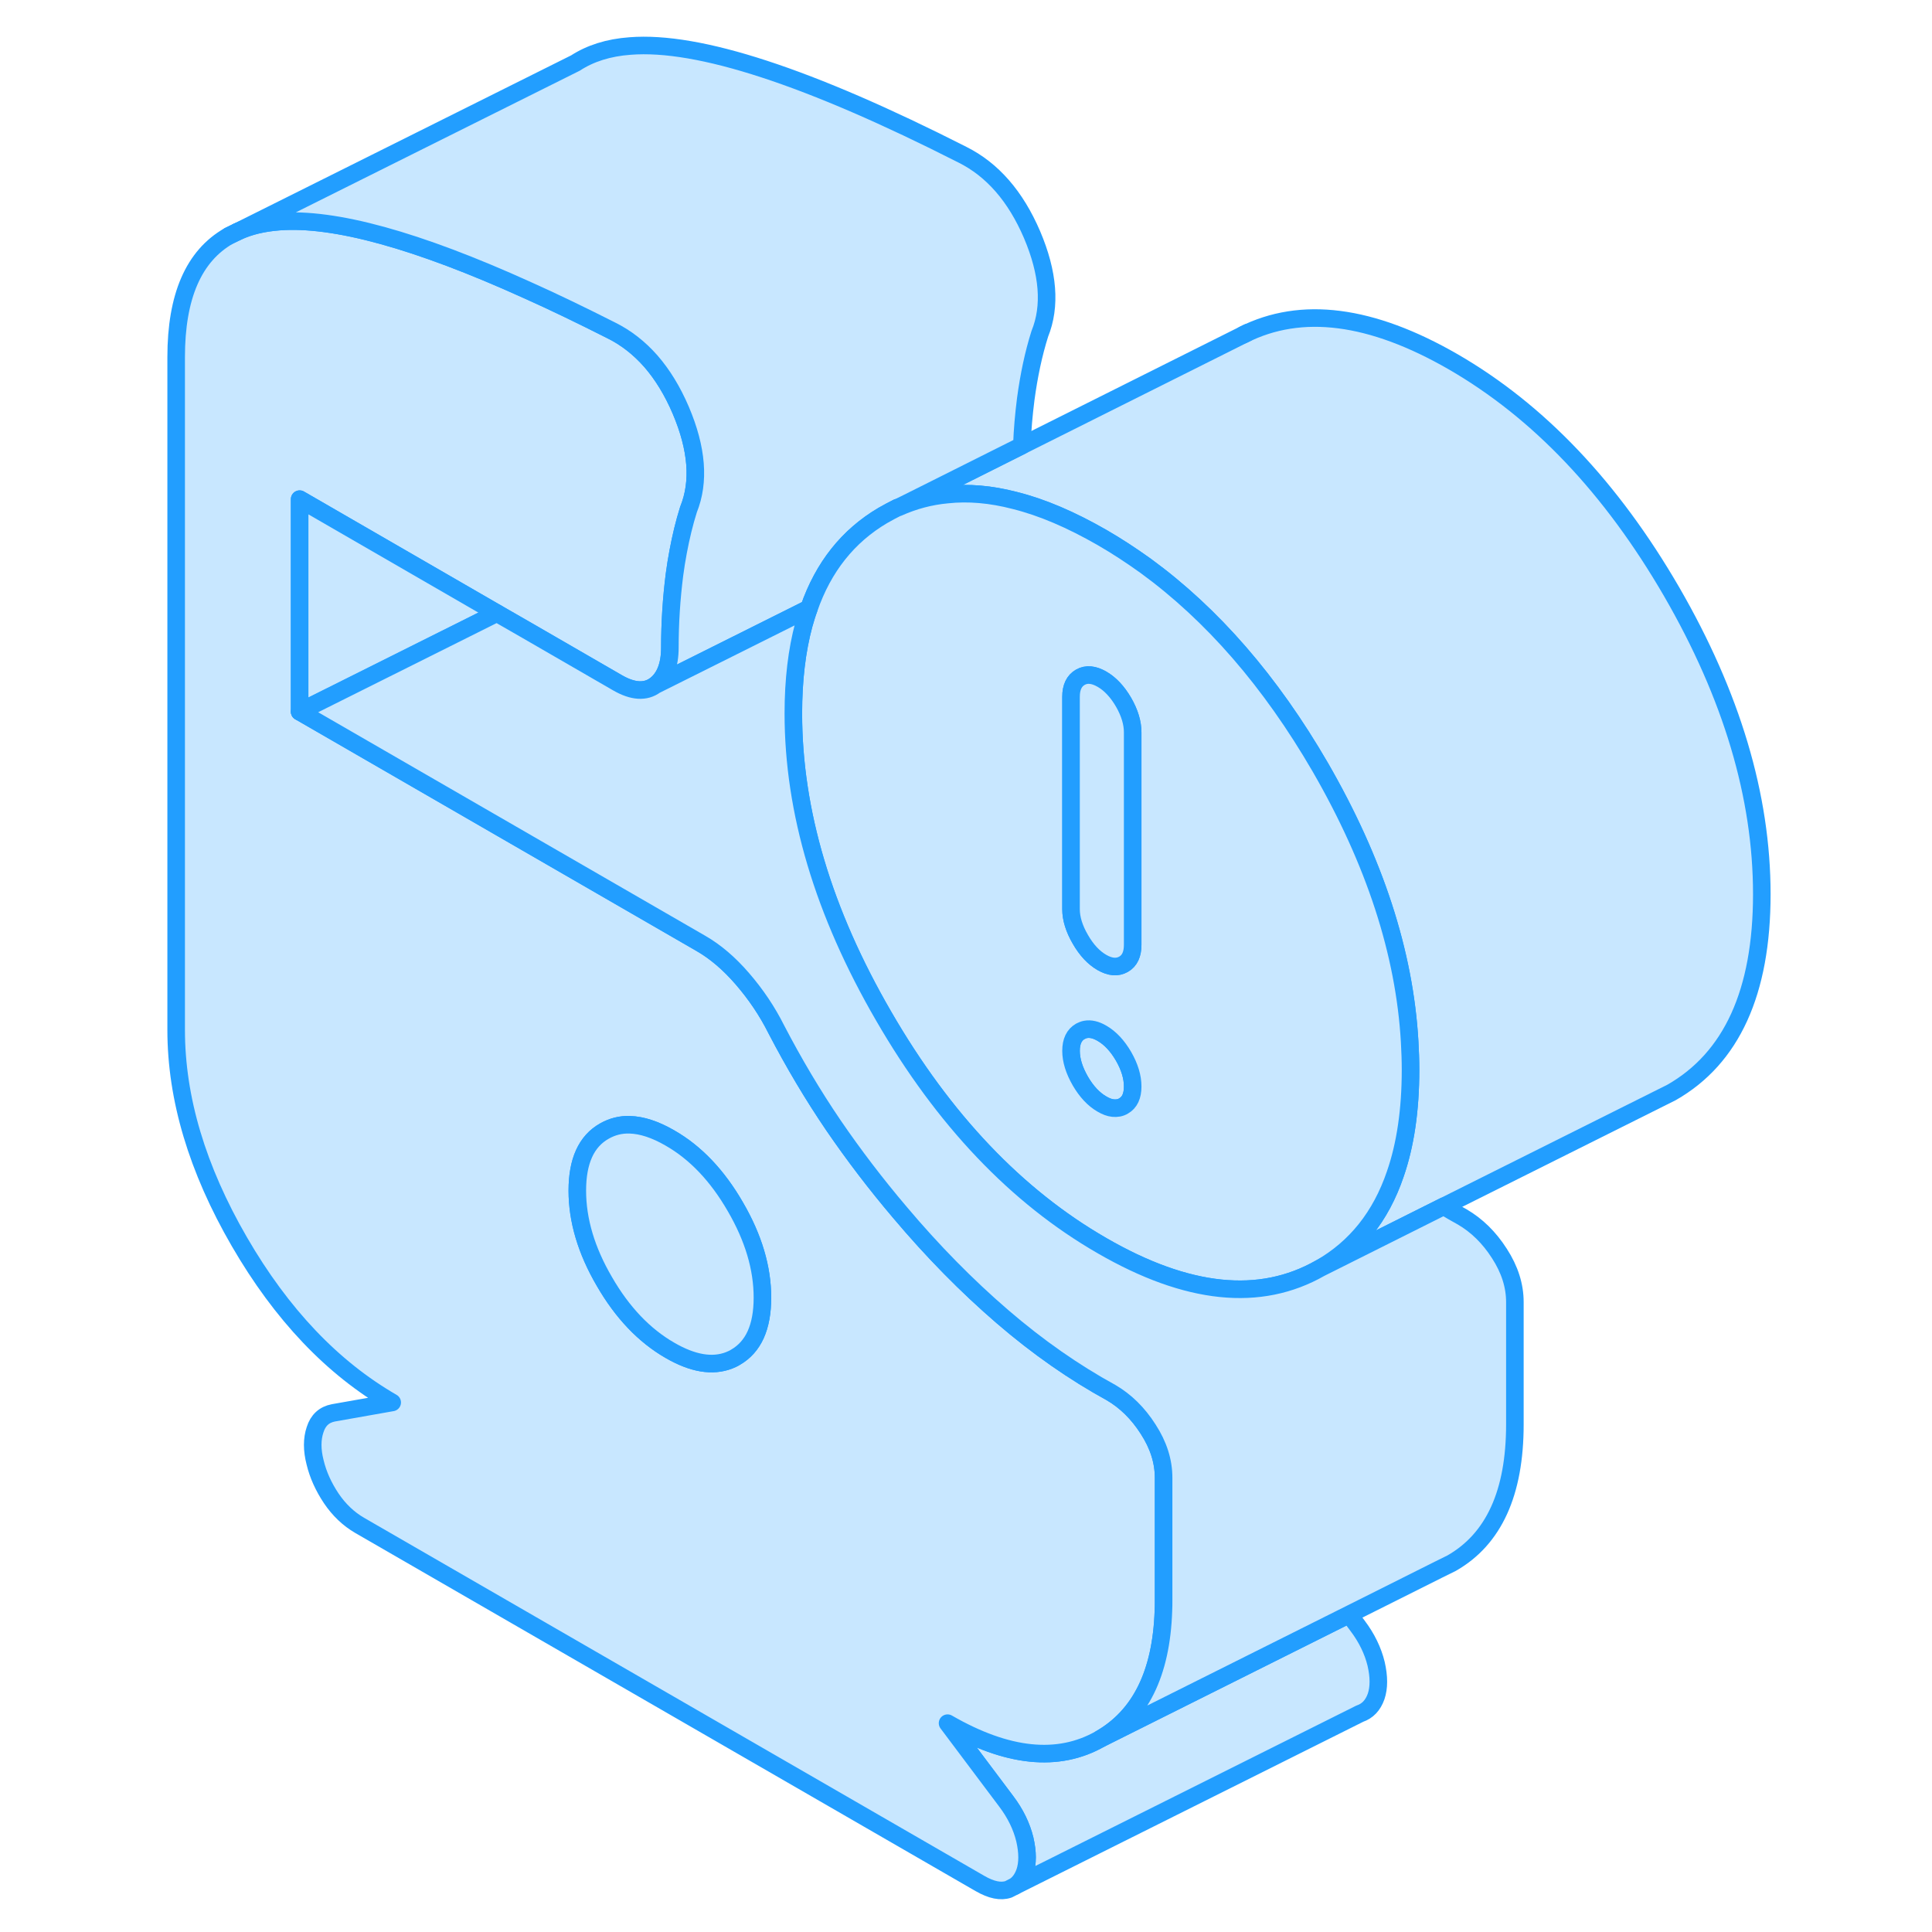<svg width="48" height="48" viewBox="0 0 95 110" fill="#c8e7ff" xmlns="http://www.w3.org/2000/svg" stroke-width="1px" stroke-linecap="round" stroke-linejoin="round"><path d="M70.85 96.59C70.67 97.1 70.36 97.42 69.92 97.57L50.27 107.39C50.53 107.22 50.72 106.95 50.85 106.59C51.02 106.09 51.02 105.47 50.85 104.73C50.67 103.99 50.32 103.26 49.79 102.56L46.45 98.11C49.85 100.07 52.75 100.37 55.15 99L63.83 94.66L69.31 91.92L69.79 92.56C70.32 93.26 70.67 93.99 70.85 94.73C71.02 95.47 71.02 96.09 70.85 96.59Z" stroke="#229EFF" stroke-linejoin="round"/><path d="M57.87 81.37C57.29 80.46 56.58 79.77 55.76 79.29C53.66 78.14 51.59 76.7 49.57 74.96C47.55 73.22 45.6 71.24 43.73 69.02C42.38 67.43 41.12 65.78 39.95 64.07C38.78 62.35 37.7 60.53 36.7 58.61C36.18 57.57 35.53 56.61 34.77 55.73C34.01 54.85 33.22 54.18 32.4 53.71L22.53 48.01L9.56 40.52V28.42L20.79 34.91L22.53 35.91L27.65 38.87C28.53 39.38 29.25 39.42 29.81 39.01C30.36 38.59 30.64 37.87 30.64 36.87C30.64 35.46 30.73 34.08 30.9 32.73C30.96 32.28 31.03 31.84 31.11 31.42C31.27 30.57 31.46 29.77 31.7 29.01C32.34 27.43 32.19 25.55 31.26 23.36C30.79 22.26 30.22 21.33 29.56 20.57C28.9 19.82 28.15 19.23 27.3 18.81C25.62 17.96 24.03 17.19 22.53 16.52C16.24 13.67 11.52 12.37 8.37 12.62C7.49 12.69 6.7 12.87 6.02 13.19L5.59 13.4L5.53 13.43C3.53 14.57 2.53 16.87 2.53 20.33V58.64C2.53 62.54 3.73 66.56 6.13 70.7C8.53 74.84 11.43 77.89 14.83 79.85L11.49 80.44C10.96 80.54 10.61 80.86 10.44 81.4C10.26 81.93 10.26 82.56 10.44 83.26C10.61 83.97 10.92 84.65 11.36 85.31C11.8 85.96 12.34 86.48 12.98 86.85L48.3 107.24C48.94 107.61 49.48 107.72 49.92 107.57L50.27 107.39C50.53 107.22 50.72 106.95 50.85 106.59C51.02 106.09 51.02 105.47 50.85 104.73C50.67 103.99 50.32 103.26 49.79 102.56L46.45 98.11C49.85 100.07 52.75 100.37 55.15 99C57.42 97.7 58.62 95.28 58.74 91.72C58.75 91.52 58.75 91.31 58.75 91.1V84.14C58.75 83.2 58.46 82.28 57.87 81.37ZM34.37 77.28C34.26 77.35 34.14 77.4 34.02 77.45C33.07 77.82 31.95 77.64 30.64 76.88C29.18 76.04 27.93 74.73 26.91 72.96C25.88 71.2 25.37 69.47 25.37 67.79C25.37 66.11 25.88 64.98 26.91 64.4C27.35 64.15 27.83 64.02 28.36 64.04C29.05 64.06 29.81 64.31 30.64 64.79C32.11 65.63 33.35 66.94 34.37 68.71C35.4 70.48 35.91 72.2 35.91 73.88C35.91 75.56 35.4 76.69 34.37 77.28Z" stroke="#229EFF" stroke-linejoin="round"/><path d="M35.91 73.88C35.91 75.56 35.4 76.69 34.37 77.28C34.26 77.35 34.14 77.4 34.02 77.45C33.07 77.82 31.95 77.64 30.64 76.88C29.18 76.04 27.93 74.73 26.91 72.96C25.88 71.2 25.37 69.47 25.37 67.79C25.37 66.11 25.88 64.98 26.91 64.4C27.35 64.15 27.83 64.02 28.36 64.04C29.05 64.06 29.81 64.31 30.64 64.79C32.11 65.63 33.35 66.94 34.37 68.71C35.4 70.48 35.91 72.2 35.91 73.88Z" stroke="#229EFF" stroke-linejoin="round"/><path d="M92.81 50.91C92.81 56.49 91.09 60.25 87.67 62.2L86.81 62.63L74.7 68.68L67.67 72.2C69.69 71.05 71.12 69.26 71.94 66.85C72.52 65.18 72.81 63.19 72.81 60.91C72.81 60.38 72.79 59.85 72.76 59.31C72.47 54.24 70.76 49.03 67.67 43.68C64.84 38.8 61.52 34.98 57.72 32.21C56.91 31.63 56.09 31.09 55.24 30.6C53.48 29.59 51.83 28.88 50.26 28.49C48.91 28.14 47.63 28.03 46.43 28.16C45.45 28.25 44.52 28.5 43.63 28.9L45.81 27.81L50.68 25.37L63.29 19.06C66.59 17.4 70.57 17.91 75.24 20.6C80.1 23.41 84.24 27.77 87.67 33.68C91.09 39.59 92.81 45.33 92.81 50.91Z" stroke="#229EFF" stroke-linejoin="round"/><path d="M56.99 61.86C56.99 62.4 56.821 62.77 56.471 62.97C56.291 63.08 56.09 63.11 55.87 63.09C55.67 63.07 55.46 62.99 55.24 62.86C54.77 62.59 54.36 62.15 54.01 61.55C53.66 60.94 53.48 60.37 53.48 59.83C53.48 59.29 53.66 58.92 54.01 58.72C54.11 58.67 54.2 58.63 54.31 58.61C54.59 58.56 54.9 58.63 55.24 58.83C55.71 59.1 56.12 59.54 56.471 60.14C56.821 60.75 56.99 61.32 56.99 61.86Z" stroke="#229EFF" stroke-linejoin="round"/><path d="M20.791 34.91L9.561 40.52V28.42L20.791 34.91Z" stroke="#229EFF" stroke-linejoin="round"/><path d="M51.701 19.01C51.341 20.15 51.081 21.39 50.901 22.73C50.791 23.6 50.711 24.48 50.681 25.37L45.81 27.81L43.63 28.9H43.601C43.321 29.04 43.041 29.19 42.761 29.35C40.781 30.52 39.38 32.28 38.56 34.64L37.56 35.14L29.811 39.01C30.36 38.59 30.64 37.87 30.64 36.87C30.64 35.46 30.73 34.08 30.901 32.73C30.96 32.28 31.03 31.84 31.11 31.42C31.27 30.57 31.461 29.77 31.701 29.01C32.341 27.43 32.191 25.55 31.261 23.36C30.791 22.26 30.221 21.33 29.561 20.57C28.901 19.82 28.151 19.23 27.3 18.81C25.62 17.96 24.03 17.19 22.53 16.52C16.241 13.67 11.521 12.37 8.37 12.62C7.49 12.69 6.701 12.87 6.021 13.19L25.261 3.59C26.11 3.04 27.14 2.71 28.37 2.62C32.27 2.31 38.581 4.38 47.3 8.81C49.001 9.66 50.321 11.17 51.261 13.36C52.191 15.55 52.341 17.43 51.701 19.01Z" stroke="#229EFF" stroke-linejoin="round"/><path d="M72.76 59.31C72.47 54.24 70.76 49.03 67.67 43.68C64.84 38.8 61.52 34.98 57.72 32.21C56.91 31.63 56.09 31.09 55.24 30.6C53.48 29.59 51.83 28.88 50.26 28.49C48.91 28.14 47.63 28.03 46.43 28.16C45.45 28.25 44.52 28.5 43.63 28.9H43.6C43.32 29.04 43.04 29.19 42.76 29.35C40.78 30.52 39.38 32.28 38.56 34.64C38.45 34.93 38.36 35.24 38.27 35.55C37.87 37.03 37.67 38.72 37.67 40.62C37.67 46.2 39.38 51.94 42.81 57.85C46.23 63.76 50.38 68.12 55.24 70.92C60.1 73.73 64.24 74.16 67.67 72.2C69.69 71.05 71.12 69.26 71.94 66.85C72.52 65.18 72.81 63.19 72.81 60.91C72.81 60.38 72.79 59.85 72.76 59.31ZM56.47 62.97C56.29 63.08 56.09 63.11 55.87 63.09C55.67 63.07 55.46 62.99 55.24 62.86C54.77 62.59 54.36 62.15 54.01 61.55C53.66 60.94 53.48 60.37 53.48 59.83C53.48 59.29 53.66 58.92 54.01 58.72C54.11 58.67 54.2 58.63 54.31 58.61C54.59 58.56 54.9 58.63 55.24 58.83C55.71 59.1 56.12 59.54 56.47 60.14C56.82 60.75 56.99 61.32 56.99 61.86C56.99 62.4 56.82 62.77 56.47 62.97ZM56.99 53.79C56.99 54.33 56.82 54.7 56.47 54.9C56.12 55.1 55.71 55.07 55.24 54.8C54.77 54.53 54.36 54.09 54.01 53.48C53.66 52.88 53.48 52.3 53.48 51.77V39.67C53.48 39.13 53.66 38.76 54.01 38.56C54.36 38.36 54.77 38.4 55.24 38.67C55.71 38.94 56.12 39.38 56.47 39.98C56.82 40.59 56.99 41.16 56.99 41.7V53.79Z" stroke="#229EFF" stroke-linejoin="round"/><path d="M56.99 41.7V53.79C56.99 54.33 56.821 54.7 56.471 54.9C56.12 55.1 55.71 55.07 55.24 54.8C54.77 54.53 54.36 54.09 54.01 53.48C53.66 52.88 53.48 52.3 53.48 51.77V39.67C53.48 39.13 53.66 38.76 54.01 38.56C54.36 38.36 54.77 38.4 55.24 38.67C55.71 38.94 56.12 39.38 56.471 39.98C56.821 40.59 56.99 41.16 56.99 41.7Z" stroke="#229EFF" stroke-linejoin="round"/><path d="M63.53 18.94L63.29 19.06" stroke="#229EFF" stroke-linejoin="round"/><path d="M78.751 74.14V81.1C78.751 85 77.55 87.63 75.15 89L74.421 89.36L69.311 91.92L63.831 94.66L55.151 99C57.42 97.7 58.62 95.28 58.74 91.72C58.751 91.52 58.751 91.31 58.751 91.1V84.14C58.751 83.2 58.461 82.28 57.87 81.37C57.291 80.46 56.581 79.77 55.761 79.29C53.66 78.14 51.591 76.7 49.571 74.96C47.551 73.22 45.601 71.24 43.731 69.02C42.381 67.43 41.121 65.78 39.951 64.07C38.781 62.35 37.701 60.53 36.701 58.61C36.181 57.57 35.531 56.61 34.77 55.73C34.011 54.85 33.221 54.18 32.401 53.71L22.53 48.01L9.561 40.52L20.791 34.91L22.53 35.91L27.651 38.87C28.53 39.38 29.25 39.42 29.811 39.01L37.56 35.14L38.56 34.64C38.45 34.93 38.361 35.24 38.27 35.55C37.87 37.03 37.67 38.72 37.67 40.62C37.67 46.2 39.38 51.94 42.81 57.85C46.23 63.76 50.38 68.12 55.24 70.92C60.1 73.73 64.24 74.16 67.671 72.2L74.701 68.68C75.051 68.89 75.41 69.1 75.76 69.29C76.581 69.77 77.29 70.46 77.871 71.37C78.46 72.28 78.751 73.2 78.751 74.14Z" stroke="#229EFF" stroke-linejoin="round"/><path d="M6.02 13.19L5.59 13.4L5.53 13.43" stroke="#229EFF" stroke-linejoin="round"/></svg>